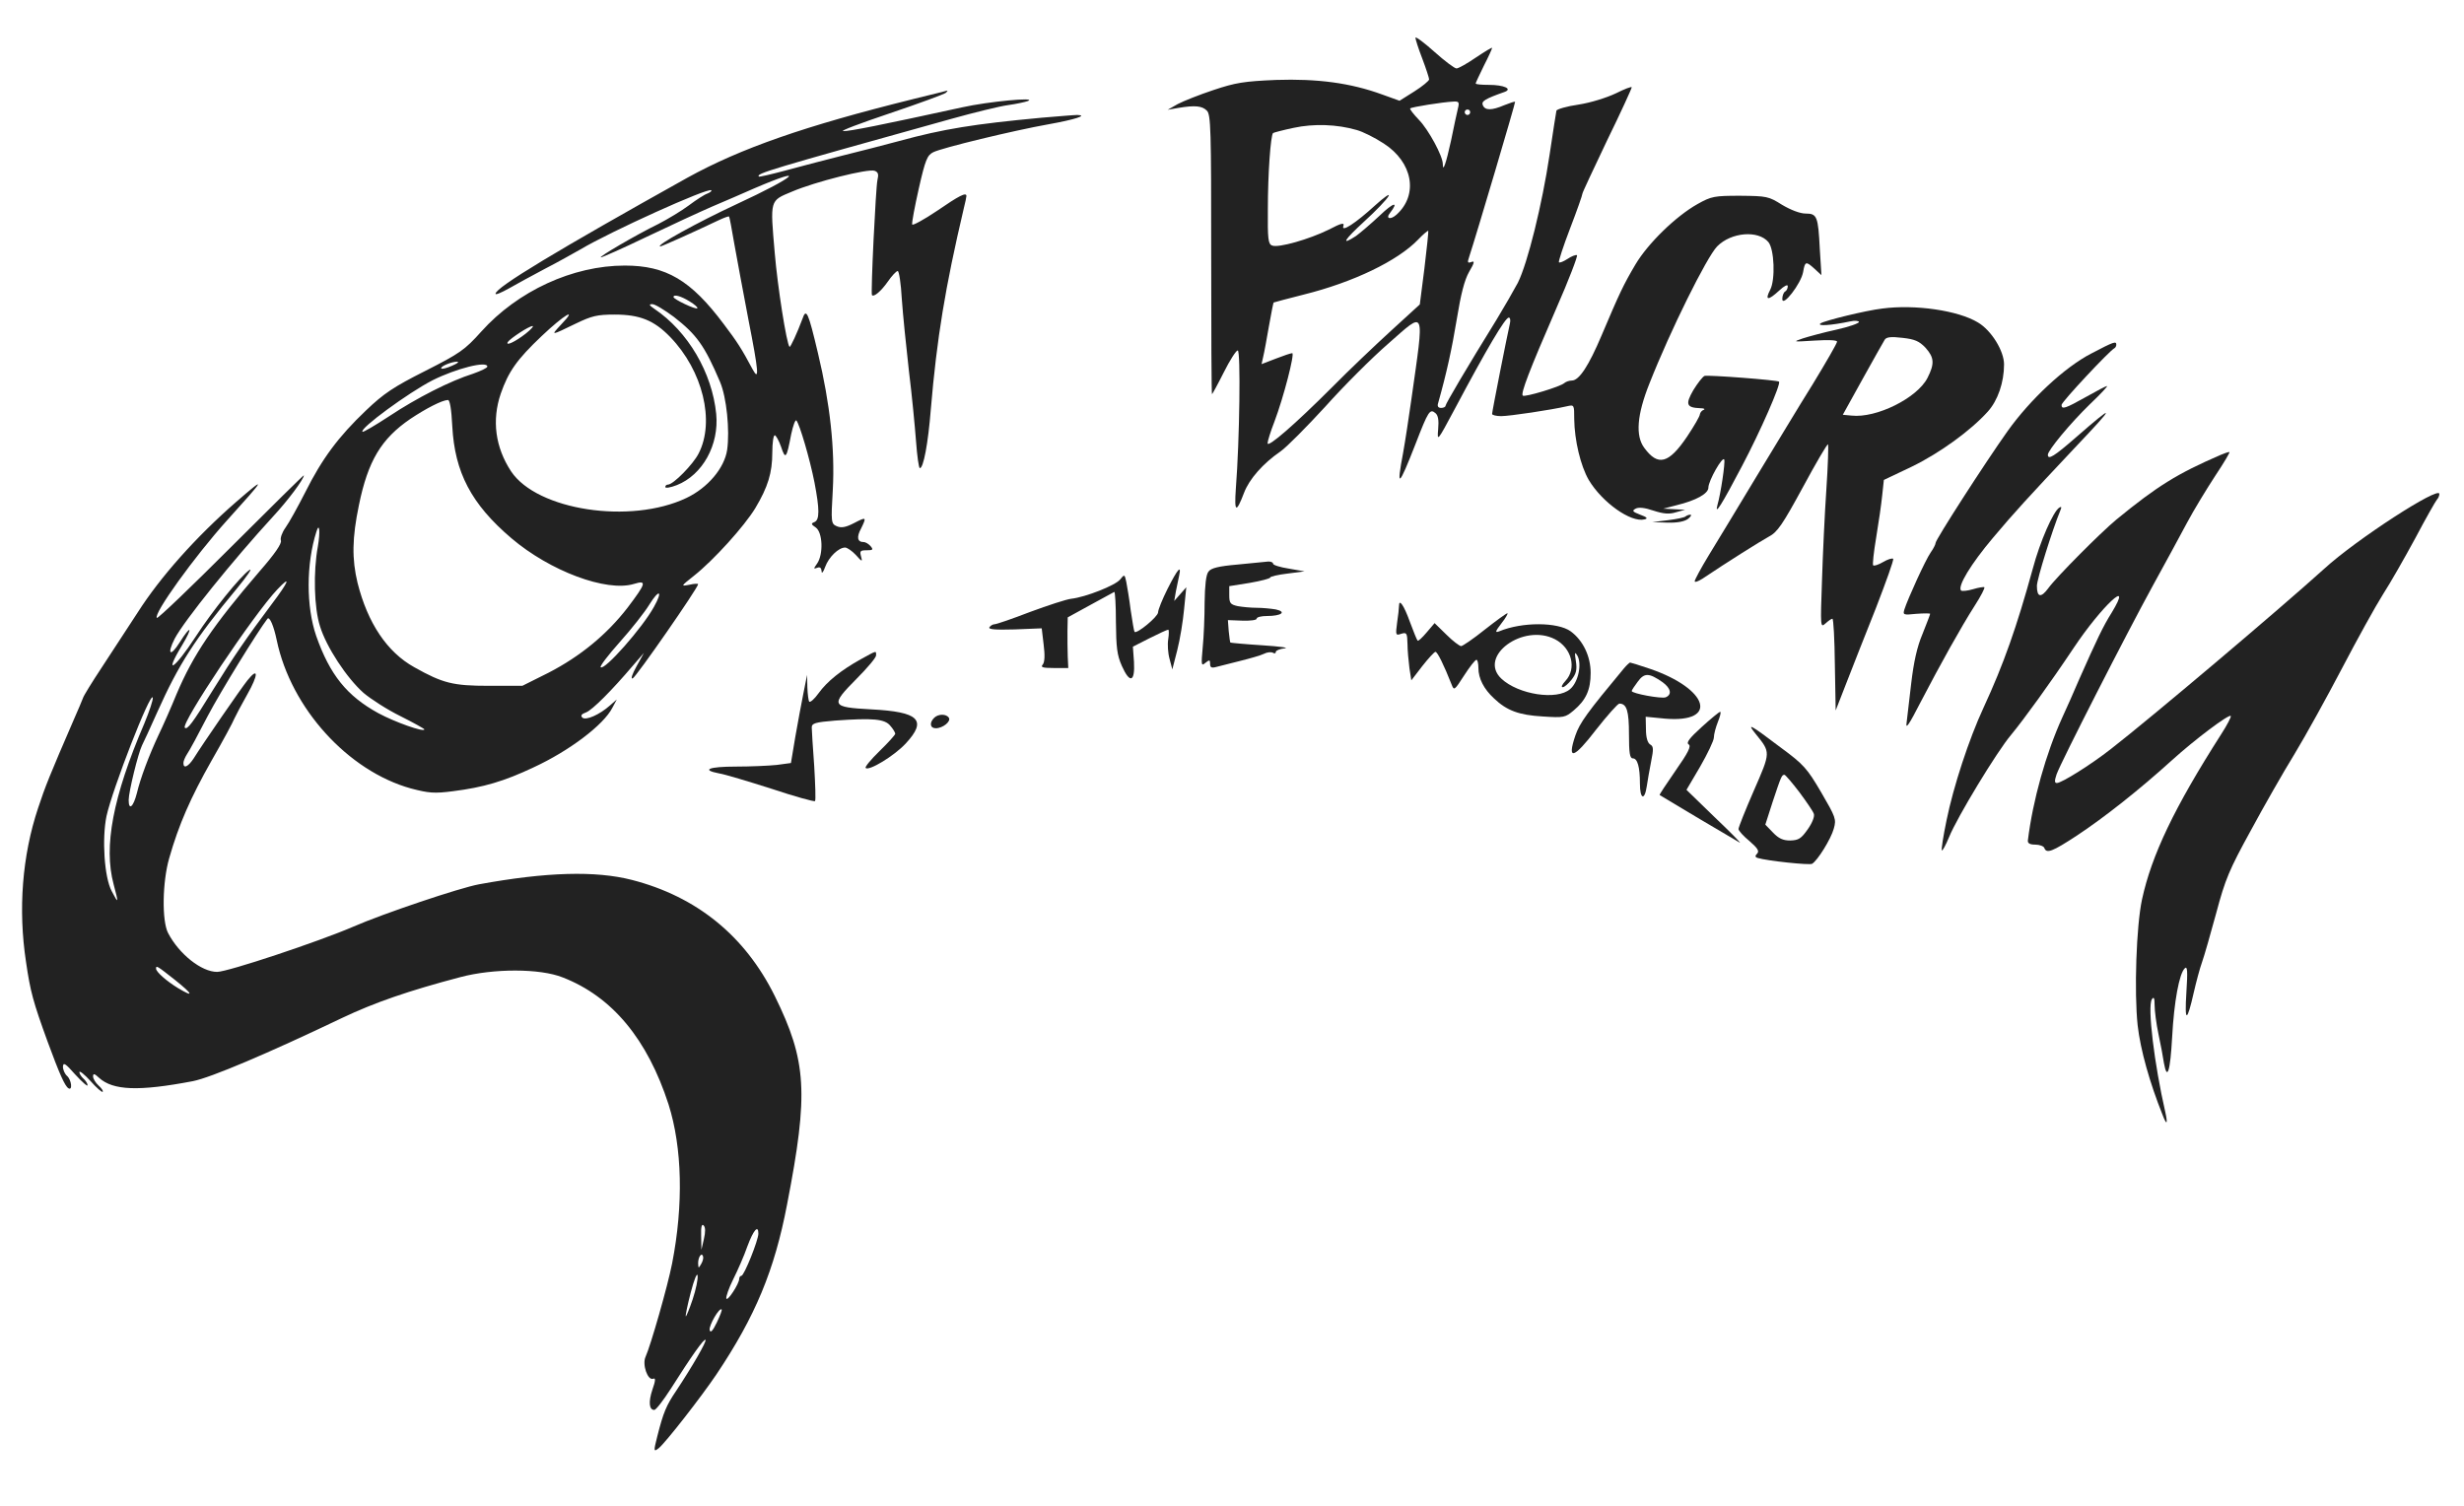 <?xml version="1.0" standalone="no"?>
<!DOCTYPE svg PUBLIC "-//W3C//DTD SVG 20010904//EN"
 "http://www.w3.org/TR/2001/REC-SVG-20010904/DTD/svg10.dtd">
<svg version="1.0" xmlns="http://www.w3.org/2000/svg"
 width="900pt" height="550pt" viewBox="0 0 900 550"
 preserveAspectRatio="xMidYMid meet">

<g transform="translate(0,550) scale(0.1,-0.1)"
fill="#222222" stroke="none">
<path d="M5170 5362 c0 -5 11 -40 25 -76 14 -37 25 -71 25 -76 0 -5 -24 -25
-54 -44 l-54 -34 -64 23 c-115 42 -236 58 -387 53 -118 -5 -148 -10 -229 -37
-51 -17 -109 -40 -130 -51 l-37 -21 40 7 c61 10 86 7 103 -10 15 -14 16 -71
16 -526 0 -281 1 -510 3 -510 1 0 21 36 43 80 22 44 45 80 51 80 11 0 7 -326
-7 -505 -6 -87 1 -91 30 -15 19 50 69 107 133 151 23 16 96 90 164 164 67 75
170 178 230 230 138 121 132 135 84 -205 -9 -63 -22 -150 -30 -194 -25 -133
-17 -127 46 34 46 119 52 128 72 111 10 -8 13 -26 10 -59 -4 -46 -3 -45 60 73
118 222 185 335 198 335 5 0 7 -10 4 -22 -10 -43 -65 -321 -65 -330 0 -4 15
-8 33 -8 31 0 184 23 240 36 27 6 27 6 27 -47 1 -77 23 -170 53 -222 49 -82
154 -157 204 -144 13 3 9 8 -16 17 -28 11 -31 14 -17 22 11 6 33 4 65 -7 37
-12 58 -14 83 -6 l33 9 -40 2 -40 2 50 13 c70 17 115 42 115 64 0 25 53 118
58 102 4 -11 -13 -125 -25 -166 -11 -41 16 2 90 143 67 127 143 300 135 308
-7 6 -260 25 -272 21 -7 -3 -25 -26 -41 -52 -30 -52 -25 -64 25 -66 14 0 19
-3 13 -6 -7 -2 -13 -10 -14 -16 0 -7 -21 -43 -47 -82 -67 -99 -106 -109 -156
-41 -33 44 -27 121 19 236 76 193 209 461 247 500 51 52 150 60 187 16 22 -26
26 -137 7 -174 -21 -40 -8 -41 33 -3 18 17 31 23 31 16 0 -8 -4 -17 -10 -20
-5 -3 -10 -15 -10 -27 0 -32 68 55 76 98 7 40 10 41 42 12 l25 -23 -6 95 c-6
120 -10 130 -52 130 -20 0 -54 13 -86 32 -49 31 -56 32 -153 33 -94 0 -105 -2
-155 -30 -79 -44 -182 -144 -228 -222 -43 -73 -57 -102 -123 -258 -47 -111
-82 -165 -109 -165 -9 0 -21 -4 -27 -9 -13 -13 -146 -53 -152 -46 -8 8 24 92
121 315 47 107 81 196 77 198 -5 2 -20 -4 -35 -14 -14 -9 -28 -15 -31 -12 -2
3 16 59 41 124 25 65 45 122 45 127 0 4 41 91 90 194 50 102 90 190 90 194 0
4 -26 -6 -58 -22 -34 -16 -91 -34 -136 -41 -43 -6 -79 -17 -81 -22 -1 -6 -13
-78 -25 -161 -27 -181 -80 -396 -116 -468 -15 -28 -50 -89 -78 -135 -107 -173
-186 -307 -186 -314 0 -4 -7 -8 -16 -8 -11 0 -15 6 -11 18 31 110 50 197 68
306 15 92 28 143 45 173 20 34 21 41 8 36 -13 -5 -15 -2 -8 18 27 82 170 565
168 567 -1 2 -19 -4 -39 -12 -47 -20 -71 -20 -79 0 -6 14 8 23 79 48 31 11 -1
26 -57 26 -27 0 -48 2 -48 5 0 3 14 32 30 65 17 33 30 62 30 65 0 3 -26 -13
-59 -35 -32 -22 -64 -40 -71 -40 -7 0 -43 27 -81 61 -38 34 -69 57 -69 51z
m155 -259 c-4 -16 -15 -68 -25 -117 -18 -82 -30 -118 -30 -85 0 29 -52 125
-87 161 -20 21 -35 40 -32 42 5 5 117 23 158 25 20 1 22 -2 16 -26z m45 -13
c0 -5 -4 -10 -10 -10 -5 0 -10 5 -10 10 0 6 5 10 10 10 6 0 10 -4 10 -10z
m-414 -65 c22 -6 66 -28 98 -49 106 -68 128 -187 47 -260 -22 -20 -41 -15 -24
6 34 44 13 39 -37 -9 -33 -31 -72 -64 -87 -75 -57 -37 -45 -16 30 53 43 39 83
81 89 93 6 11 -16 -4 -49 -34 -71 -65 -126 -101 -116 -75 4 13 -8 10 -54 -14
-71 -35 -183 -67 -206 -58 -15 5 -17 24 -16 134 0 127 10 268 19 277 3 2 37
11 75 19 74 16 159 13 231 -8z m247 -504 l-17 -133 -105 -96 c-58 -53 -156
-146 -216 -207 -134 -134 -235 -222 -235 -204 0 8 11 43 25 79 34 90 75 250
65 250 -5 0 -32 -9 -60 -20 l-52 -20 6 27 c4 16 13 66 21 112 8 46 16 85 17
86 2 1 51 14 110 29 181 45 343 123 418 201 18 19 35 33 37 32 1 -2 -5 -63
-14 -136z"/>
<path d="M3335 5138 c-396 -98 -630 -180 -824 -287 -475 -265 -701 -401 -701
-424 0 -5 21 4 48 19 26 15 85 47 132 72 47 24 105 57 130 71 109 65 467 227
478 216 3 -2 -4 -8 -14 -12 -10 -3 -41 -23 -69 -44 -27 -20 -77 -50 -110 -67
-80 -39 -222 -122 -210 -122 5 0 80 33 165 74 86 41 194 91 240 111 47 20 117
50 155 67 201 86 151 42 -65 -58 -140 -65 -300 -153 -278 -154 5 0 113 48 214
96 19 9 36 15 37 13 2 -2 10 -47 19 -99 9 -52 33 -178 52 -279 37 -188 40
-226 15 -180 -40 75 -56 100 -106 166 -120 160 -210 213 -361 213 -190 0 -391
-93 -524 -241 -61 -68 -79 -80 -205 -144 -115 -58 -151 -82 -216 -144 -101
-96 -161 -177 -222 -299 -27 -53 -59 -111 -72 -129 -13 -18 -20 -39 -17 -47 4
-11 -22 -49 -78 -113 -170 -198 -242 -304 -303 -448 -20 -49 -50 -117 -66
-150 -35 -75 -66 -157 -79 -212 -13 -51 -30 -65 -30 -25 0 30 35 172 49 200 5
9 30 64 56 122 78 174 137 266 290 450 38 46 59 77 46 68 -34 -24 -135 -149
-196 -243 -78 -120 -119 -146 -50 -32 41 68 33 77 -9 10 -34 -54 -47 -43 -18
14 34 65 213 287 359 446 54 58 113 137 113 151 0 2 -119 -115 -265 -261 -146
-146 -268 -263 -272 -260 -14 14 138 225 256 356 142 157 147 166 34 68 -147
-128 -277 -274 -360 -404 -38 -58 -97 -149 -132 -202 -35 -53 -66 -103 -68
-111 -3 -8 -18 -44 -34 -80 -87 -201 -104 -243 -130 -322 -58 -174 -73 -370
-44 -561 16 -110 26 -146 79 -292 43 -117 63 -162 76 -170 16 -10 11 31 -5 45
-8 7 -15 22 -15 34 1 17 9 12 45 -29 25 -27 45 -45 45 -39 0 6 -7 17 -15 24
-8 7 -15 18 -15 24 1 6 19 -9 41 -33 21 -24 42 -42 44 -39 3 3 -4 13 -15 23
-11 10 -20 25 -20 33 0 12 5 11 22 -5 51 -46 144 -50 343 -12 65 13 271 100
545 231 118 56 242 99 432 149 121 32 290 32 373 -1 181 -70 310 -226 387
-464 50 -158 55 -366 13 -581 -16 -82 -78 -299 -97 -341 -13 -28 8 -88 28 -80
9 4 9 -6 -3 -40 -15 -45 -12 -74 7 -74 6 0 33 35 60 77 76 120 122 185 127
179 5 -5 -48 -97 -107 -186 -36 -53 -47 -79 -69 -166 -14 -55 -14 -59 6 -43
26 22 154 186 210 269 142 212 212 380 258 621 79 407 72 523 -45 761 -109
220 -285 363 -522 424 -133 34 -312 29 -558 -16 -71 -13 -350 -107 -460 -155
-125 -54 -458 -165 -497 -165 -57 0 -139 65 -179 142 -23 44 -21 186 4 273 35
123 78 221 155 357 42 73 79 142 83 153 5 11 26 51 47 88 41 72 42 103 1 52
-24 -30 -162 -230 -197 -286 -20 -30 -37 -38 -37 -16 0 7 6 21 13 32 8 11 42
74 76 140 48 91 182 308 218 355 8 9 23 -26 34 -79 52 -248 260 -477 490 -541
65 -17 85 -19 154 -10 111 14 186 36 294 87 130 60 256 155 288 218 l16 30
-24 -21 c-39 -35 -90 -57 -102 -45 -7 7 -3 13 14 19 23 9 93 79 172 172 l39
45 -27 -49 c-16 -29 -22 -47 -14 -44 12 4 239 331 239 344 0 3 -15 2 -32 -2
-32 -6 -32 -6 17 33 72 57 184 181 224 247 46 77 62 129 62 203 0 35 4 63 9
63 4 0 15 -19 23 -42 16 -48 20 -44 37 46 7 32 15 54 19 50 12 -14 49 -140 66
-226 19 -99 19 -137 0 -145 -13 -5 -13 -8 5 -20 25 -18 28 -97 5 -131 -14 -20
-14 -21 0 -16 10 4 15 0 16 -12 0 -11 6 -5 13 15 13 36 49 71 73 71 7 0 25
-12 39 -27 23 -26 25 -26 19 -5 -5 19 -3 22 21 22 22 0 25 2 14 15 -7 8 -18
15 -26 15 -22 0 -26 18 -9 49 21 43 20 44 -26 20 -31 -16 -47 -18 -63 -11 -20
9 -21 14 -14 133 8 149 -10 314 -54 498 -36 152 -43 167 -57 126 -19 -51 -44
-105 -47 -102 -11 11 -44 222 -54 342 -17 197 -19 191 63 225 84 36 279 85
302 76 13 -5 15 -13 10 -34 -6 -26 -25 -414 -20 -420 7 -8 33 14 57 48 15 22
32 40 37 40 5 0 12 -46 15 -102 4 -57 16 -175 26 -263 11 -88 22 -204 26 -257
4 -54 10 -98 14 -98 13 0 30 89 40 215 22 261 53 447 120 732 6 23 10 44 10
47 0 15 -27 1 -107 -54 -49 -33 -90 -55 -91 -50 -2 6 9 64 24 131 24 106 31
122 53 133 32 16 292 79 421 102 95 17 146 33 105 34 -11 0 -69 -5 -130 -10
-247 -23 -359 -41 -520 -85 -49 -13 -144 -38 -210 -54 -66 -17 -160 -41 -210
-55 -49 -13 -92 -23 -93 -21 -11 11 32 24 700 210 86 24 180 47 210 51 29 4
62 11 73 15 35 15 -146 -2 -240 -23 -298 -65 -413 -88 -435 -87 -14 0 63 29
170 65 107 36 199 70 205 75 5 5 7 8 5 8 -3 -1 -59 -15 -125 -31z m-816 -739
c18 -11 31 -22 28 -25 -5 -6 -87 33 -87 41 0 11 27 4 59 -16z m-57 -57 c82
-64 111 -103 168 -237 24 -56 36 -177 26 -248 -10 -67 -71 -139 -149 -176
-204 -97 -545 -45 -640 97 -58 88 -71 187 -38 284 28 80 58 124 150 211 81 77
135 109 70 41 -38 -41 -39 -41 54 4 58 28 78 33 142 33 92 0 144 -21 203 -82
119 -123 164 -308 104 -425 -20 -40 -93 -114 -112 -114 -6 0 -10 -4 -10 -9 0
-5 19 -2 42 7 94 37 155 147 144 260 -15 151 -103 301 -226 384 -19 13 -21 17
-8 17 9 1 45 -21 80 -47z m-541 -60 c-38 -30 -76 -48 -66 -31 9 13 77 58 90
58 6 1 -5 -12 -24 -27z m-270 -118 c-18 -8 -36 -13 -39 -10 -6 7 37 25 58 25
8 -1 0 -7 -19 -15z m129 -3 c0 -5 -24 -16 -52 -26 -83 -26 -205 -88 -306 -155
-52 -34 -96 -60 -98 -57 -12 11 168 143 256 188 86 43 200 72 200 50z m-128
-218 c9 -168 69 -284 216 -409 141 -120 347 -197 447 -167 49 15 45 3 -23 -87
-76 -98 -172 -177 -288 -237 l-96 -48 -122 0 c-131 0 -168 9 -273 68 -99 55
-170 161 -207 308 -21 87 -20 164 5 284 33 161 81 242 188 315 57 38 115 68
137 69 7 1 13 -34 16 -96z m-491 -439 c-17 -92 -14 -224 8 -292 23 -75 97
-188 159 -243 26 -22 86 -61 135 -85 48 -24 87 -46 87 -48 0 -12 -109 27 -168
59 -115 63 -177 140 -227 282 -37 107 -37 264 1 382 11 35 14 -3 5 -55z m-168
-210 c-92 -123 -139 -191 -215 -314 -75 -122 -94 -147 -103 -138 -15 15 252
415 338 505 52 55 42 29 -20 -53z m1396 -10 c-42 -77 -182 -235 -195 -221 -4
3 28 45 70 92 43 48 91 109 108 137 36 58 50 51 17 -8z m-1862 -427 c-115
-268 -149 -449 -112 -587 19 -71 18 -73 -7 -25 -27 50 -36 191 -19 274 22 100
161 457 169 433 2 -7 -12 -49 -31 -95z m113 -937 c65 -52 70 -65 10 -29 -41
25 -80 59 -80 71 0 13 4 10 70 -42z m1931 -946 l-9 -39 -1 50 c-1 33 2 46 9
39 7 -7 7 -24 1 -50z m199 20 c0 -24 -52 -154 -62 -154 -4 0 -8 -5 -8 -11 0
-18 -43 -84 -47 -72 -2 6 9 38 25 70 16 32 40 86 52 121 22 59 40 80 40 46z
m-209 -111 c-10 -17 -10 -16 -11 3 0 23 13 41 18 25 2 -6 -1 -18 -7 -28z m-31
-129 c-12 -36 -24 -64 -25 -62 -2 2 6 41 18 87 12 46 23 74 25 62 2 -12 -6
-51 -18 -87z m88 -85 c-15 -31 -23 -39 -26 -27 -3 17 36 84 44 75 2 -2 -6 -23
-18 -48z"/>
<path d="M6875 4373 c-60 -7 -210 -44 -225 -54 -16 -11 37 -8 108 7 17 4 32 2
32 -2 0 -5 -37 -18 -82 -28 -46 -10 -101 -25 -123 -32 -38 -13 -37 -13 43 -8
50 3 82 2 82 -4 0 -6 -40 -75 -88 -154 -49 -78 -142 -233 -209 -343 -66 -110
-144 -238 -172 -284 -28 -46 -51 -89 -51 -94 0 -5 12 -1 28 9 91 61 212 137
243 154 31 16 50 44 124 180 48 89 89 159 92 157 2 -3 0 -76 -6 -164 -6 -87
-13 -237 -16 -333 -6 -171 -6 -174 13 -157 10 9 21 17 25 17 4 0 8 -75 9 -167
l3 -168 39 100 c21 55 70 178 108 274 37 96 66 176 63 180 -4 3 -20 -2 -37
-12 -17 -10 -33 -15 -36 -12 -3 2 2 49 11 102 9 54 19 123 22 154 l6 56 101
48 c103 50 216 132 279 202 36 40 59 106 59 172 0 49 -46 124 -95 153 -72 44
-230 67 -350 51z m158 -143 c32 -36 34 -58 7 -111 -38 -73 -186 -147 -277
-137 l-32 3 72 130 c40 72 76 136 81 144 6 10 23 12 65 7 45 -5 61 -12 84 -36z"/>
<path d="M7639 4209 c-97 -50 -223 -167 -307 -285 -83 -117 -262 -395 -262
-407 0 -5 -8 -21 -18 -35 -19 -27 -84 -170 -96 -208 -6 -20 -4 -21 44 -16 27
2 50 2 50 0 0 -3 -13 -36 -28 -74 -20 -47 -32 -103 -41 -179 -7 -60 -15 -126
-17 -145 -4 -26 9 -7 51 75 73 140 147 273 198 353 22 34 38 65 35 67 -2 2
-21 -1 -41 -7 -20 -6 -40 -8 -44 -5 -14 15 36 97 116 192 80 95 125 144 300
330 150 158 150 165 3 37 -79 -69 -102 -83 -102 -63 0 16 82 115 153 184 39
37 67 67 63 67 -4 0 -38 -18 -77 -40 -75 -42 -89 -47 -89 -29 0 11 176 199
193 207 4 2 7 8 7 13 0 14 -9 11 -91 -32z"/>
<path d="M8110 3838 c-157 -68 -230 -113 -380 -236 -58 -48 -219 -210 -248
-250 -27 -37 -42 -34 -42 8 0 25 57 206 85 274 6 14 5 17 -3 12 -22 -13 -71
-125 -97 -223 -59 -214 -106 -348 -180 -508 -53 -114 -110 -288 -135 -411 -12
-58 -20 -108 -17 -110 2 -3 14 19 26 48 30 74 176 314 226 373 48 58 145 192
229 318 102 153 221 264 139 129 -31 -49 -55 -100 -118 -242 -20 -47 -48 -110
-62 -140 -60 -132 -108 -303 -126 -450 -1 -10 7 -15 27 -15 16 0 31 -6 33 -12
8 -22 29 -14 119 45 100 66 229 168 347 275 85 77 208 169 215 162 3 -2 -13
-33 -35 -67 -172 -269 -254 -442 -289 -603 -21 -97 -29 -339 -16 -460 10 -89
44 -210 91 -327 15 -40 20 -35 10 10 -40 174 -66 386 -49 412 7 11 10 5 10
-22 0 -20 6 -67 14 -105 8 -37 17 -85 20 -106 12 -66 23 -31 30 95 7 130 26
232 46 251 10 10 11 -10 6 -88 -7 -111 2 -111 27 0 9 39 22 88 30 110 8 22 31
103 52 180 33 124 48 159 126 301 48 89 120 215 160 280 40 66 118 207 174
314 56 107 123 228 149 269 26 40 79 133 118 205 38 72 74 135 79 141 5 5 9
14 9 21 0 30 -303 -166 -420 -273 -167 -151 -637 -548 -780 -659 -74 -58 -180
-124 -197 -124 -9 0 -9 8 -1 32 16 45 255 513 351 688 44 80 100 183 125 230
25 47 72 124 104 173 32 48 55 87 51 86 -5 0 -19 -5 -33 -11z"/>
<path d="M6157 3614 c-3 -4 -32 -10 -64 -14 l-58 -7 56 -2 c35 -1 62 4 75 14
10 8 14 15 8 15 -6 0 -13 -3 -17 -6z"/>
<path d="M4521 3438 c-70 -6 -98 -13 -107 -26 -9 -11 -13 -50 -14 -112 0 -52
-3 -126 -7 -165 -6 -65 -5 -69 10 -56 15 12 17 11 17 -4 0 -13 5 -16 23 -11
12 3 51 13 87 22 36 9 75 20 87 26 11 6 26 7 32 4 6 -4 11 -3 11 3 0 5 15 11
33 13 17 2 -20 7 -82 11 -63 4 -116 9 -117 10 -1 1 -4 20 -6 42 l-3 40 53 -2
c28 -1 52 2 52 7 0 6 17 10 38 10 52 0 73 15 32 24 -18 3 -49 6 -70 6 -21 0
-52 3 -69 6 -27 6 -31 11 -31 40 l0 33 75 12 c41 7 75 16 75 20 0 3 28 10 63
14 l62 8 -57 10 c-32 5 -58 13 -58 18 0 5 -8 8 -17 8 -10 -1 -60 -6 -112 -11z"/>
<path d="M4265 3350 c-19 -38 -35 -77 -35 -87 -1 -16 -77 -79 -86 -71 -2 3 -8
38 -14 79 -5 41 -13 87 -16 103 -6 29 -7 29 -23 9 -17 -21 -125 -64 -178 -70
-18 -2 -85 -24 -150 -48 -65 -25 -123 -45 -130 -45 -6 0 -15 -5 -19 -11 -5 -8
21 -10 92 -8 l99 4 7 -59 c5 -39 4 -64 -3 -73 -9 -10 -2 -13 41 -13 l52 0 -2
43 c-1 23 -1 65 -1 92 l1 50 82 45 c46 25 85 46 88 48 3 1 6 -48 6 -110 1 -93
4 -121 22 -161 29 -65 48 -58 44 15 l-4 56 61 31 c34 17 64 31 68 31 3 0 3
-16 0 -35 -3 -19 -1 -51 5 -72 l10 -38 18 70 c10 39 21 106 25 150 l8 80 -22
-25 -22 -25 6 35 c4 19 9 45 12 58 9 41 -6 23 -42 -48z"/>
<path d="M5110 3287 c0 -8 -3 -36 -7 -62 -6 -45 -5 -47 15 -40 20 6 22 3 23
-37 0 -24 4 -63 7 -88 l7 -45 40 52 c22 28 44 52 48 52 7 1 31 -48 59 -119 9
-23 10 -23 46 33 20 31 40 57 45 57 4 0 7 -14 7 -30 0 -38 20 -77 57 -111 47
-45 92 -61 178 -66 77 -5 82 -4 113 22 45 38 62 75 62 137 0 61 -28 119 -73
152 -47 34 -177 35 -261 0 -16 -6 -15 -1 8 29 16 20 25 37 22 37 -4 0 -41 -27
-83 -60 -41 -33 -81 -60 -86 -60 -6 0 -31 19 -54 42 l-43 42 -29 -34 c-16 -19
-31 -33 -33 -30 -3 3 -15 33 -28 68 -22 61 -40 87 -40 59z m570 -122 c61 -32
80 -107 38 -152 -12 -13 -17 -23 -10 -23 6 0 20 12 32 27 17 22 21 36 16 68
-5 32 -4 36 5 21 18 -30 4 -98 -26 -123 -48 -42 -189 -20 -251 38 -87 82 80
204 196 144z"/>
<path d="M3144 3092 c-72 -40 -123 -81 -154 -124 -15 -21 -30 -34 -34 -31 -3
3 -6 27 -7 52 l-1 46 -13 -65 c-7 -36 -21 -108 -30 -161 l-16 -96 -52 -7 c-29
-3 -96 -6 -149 -6 -99 0 -129 -12 -61 -25 20 -3 106 -29 191 -56 84 -28 156
-48 159 -45 3 3 1 60 -3 128 -5 68 -9 131 -9 141 0 15 12 19 85 25 139 10 182
6 202 -19 10 -11 18 -25 18 -29 0 -4 -26 -33 -57 -63 -32 -31 -55 -59 -51 -62
12 -12 104 44 146 89 80 86 49 116 -126 125 -147 8 -150 14 -53 112 39 39 71
77 71 85 0 18 4 19 -56 -14z"/>
<path d="M5931 3058 c-133 -160 -161 -198 -177 -245 -31 -92 -6 -85 76 22 41
52 79 95 85 95 27 0 35 -27 35 -112 0 -68 3 -88 14 -88 17 0 26 -31 26 -92 0
-57 17 -64 25 -10 3 20 10 61 16 91 9 45 9 55 -4 62 -9 6 -15 25 -15 55 l-1
46 72 -7 c196 -16 157 109 -56 182 -38 13 -71 23 -73 23 -2 0 -13 -10 -23 -22z
m142 -50 c30 -22 35 -45 11 -55 -16 -6 -124 14 -124 23 0 3 10 18 22 34 24 33
41 33 91 -2z"/>
<path d="M6215 2844 c-44 -40 -57 -57 -47 -63 10 -6 -1 -29 -48 -96 -33 -48
-60 -88 -58 -89 12 -8 285 -170 293 -174 6 -3 -36 40 -93 94 l-102 99 50 85
c27 47 50 95 50 106 0 12 7 38 15 58 8 20 12 36 8 36 -5 -1 -35 -26 -68 -56z"/>
<path d="M3412 2878 c-18 -18 -15 -38 6 -38 26 0 56 25 48 38 -9 15 -39 15
-54 0z"/>
<path d="M6413 2819 c55 -68 55 -65 -7 -207 -31 -71 -56 -134 -56 -140 0 -6
18 -26 40 -44 30 -26 37 -37 28 -46 -8 -8 -8 -13 3 -16 32 -10 189 -27 198
-21 20 12 69 91 79 128 10 35 7 42 -46 133 -51 87 -64 102 -147 163 -115 87
-126 92 -92 50z m159 -212 c26 -35 50 -70 53 -79 4 -9 -5 -33 -22 -57 -24 -34
-33 -40 -64 -41 -26 0 -42 7 -63 29 l-28 29 27 84 c31 93 33 98 43 98 4 -1 28
-29 54 -63z"/>
</g>
</svg>
